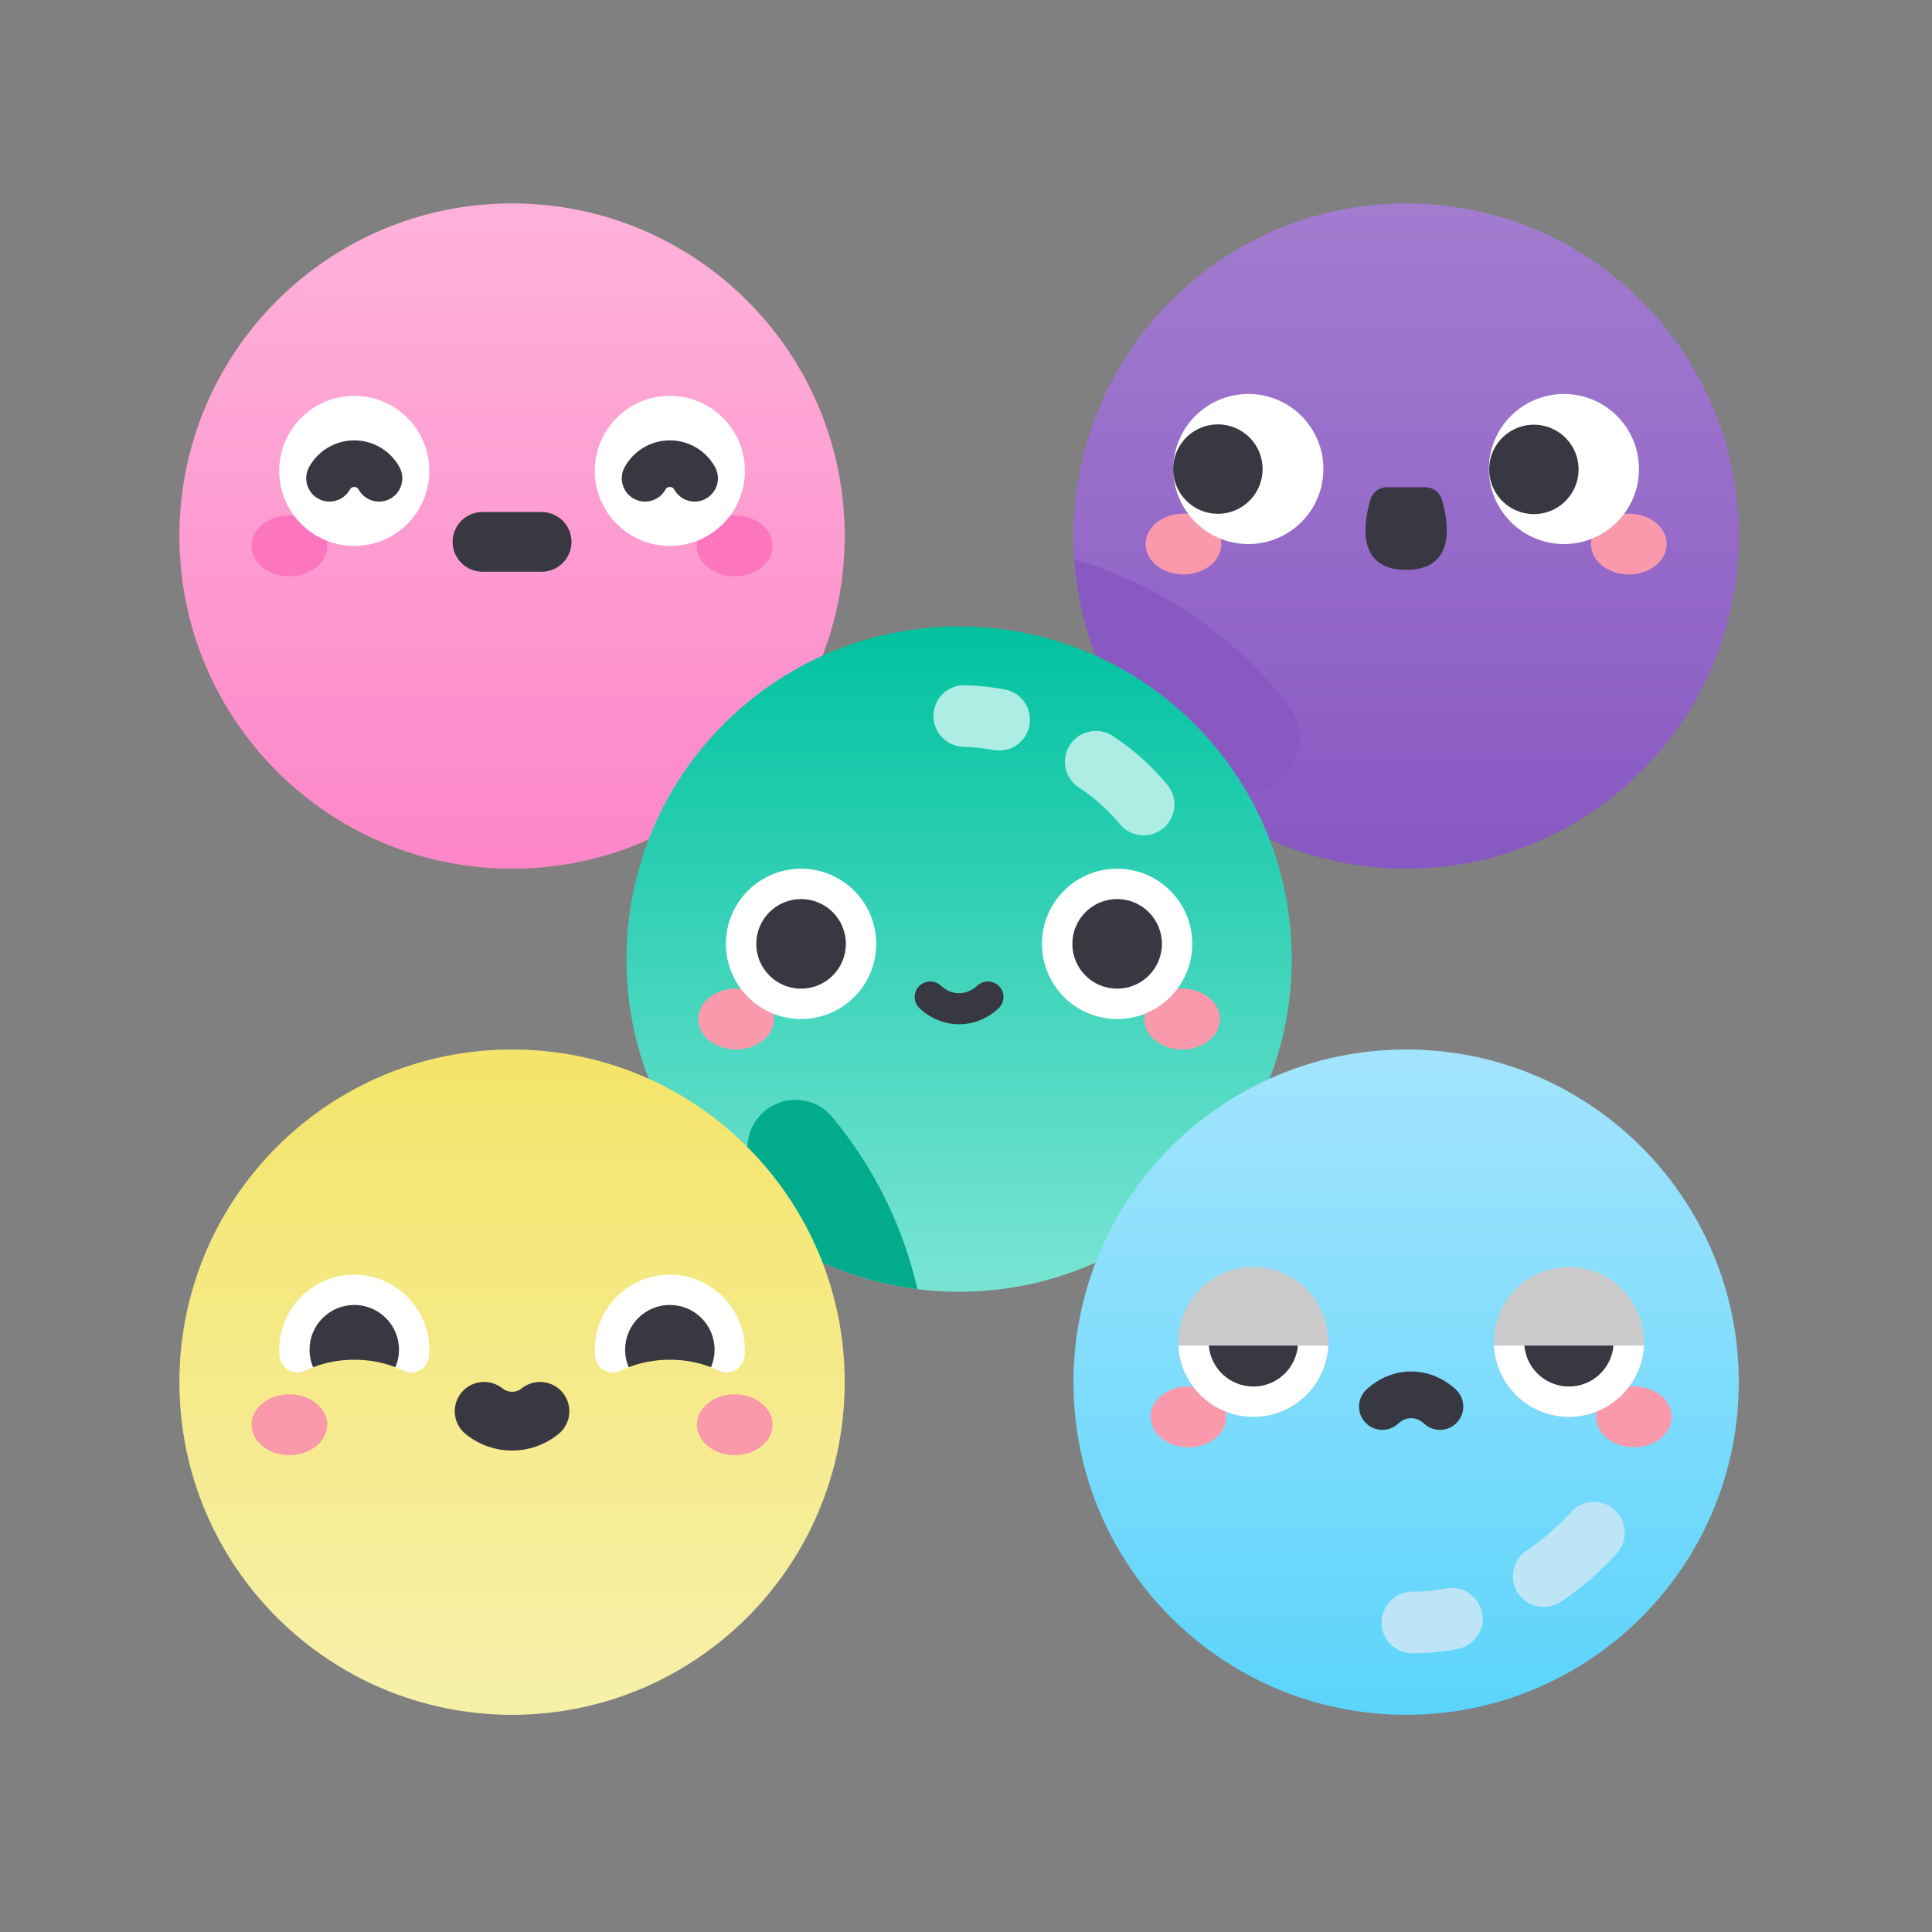 <svg width="140" height="140" viewBox="0 0 140 140" fill="none" xmlns="http://www.w3.org/2000/svg">
<rect x="0" y="0" width="140" height="140" fill="#808080" stroke="none"/>
<g clip-path="url(#clip0_403_2094)">
<path d="M101.895 62.951C115.208 62.951 126 52.158 126 38.845C126 25.532 115.208 14.74 101.895 14.74C88.581 14.74 77.789 25.532 77.789 38.845C77.789 52.158 88.581 62.951 101.895 62.951Z" fill="url(#paint0_linear_403_2094)"/>
<path d="M37.105 62.951C50.419 62.951 61.211 52.158 61.211 38.845C61.211 25.532 50.419 14.74 37.105 14.74C23.792 14.74 13 25.532 13 38.845C13 52.158 23.792 62.951 37.105 62.951Z" fill="url(#paint1_linear_403_2094)"/>
<path d="M20.969 41.764C22.484 41.764 23.712 40.777 23.712 39.56C23.712 38.343 22.484 37.356 20.969 37.356C19.455 37.356 18.227 38.343 18.227 39.56C18.227 40.777 19.455 41.764 20.969 41.764Z" fill="#FD75BE"/>
<path d="M53.241 41.764C54.756 41.764 55.984 40.777 55.984 39.56C55.984 38.343 54.756 37.356 53.241 37.356C51.727 37.356 50.499 38.343 50.499 39.56C50.499 40.777 51.727 41.764 53.241 41.764Z" fill="#FD75BE"/>
<path d="M25.671 39.56C28.674 39.56 31.109 37.125 31.109 34.122C31.109 31.119 28.674 28.684 25.671 28.684C22.668 28.684 20.233 31.119 20.233 34.122C20.233 37.125 22.668 39.56 25.671 39.56Z" fill="white"/>
<path d="M48.539 39.56C51.543 39.56 53.977 37.125 53.977 34.122C53.977 31.119 51.543 28.684 48.539 28.684C45.536 28.684 43.102 31.119 43.102 34.122C43.102 37.125 45.536 39.56 48.539 39.56Z" fill="white"/>
<path d="M27.467 36.348C26.871 36.348 26.294 36.032 25.986 35.473C25.918 35.349 25.812 35.286 25.671 35.286C25.529 35.286 25.424 35.349 25.355 35.473C24.906 36.29 23.88 36.588 23.063 36.139C22.246 35.69 21.948 34.663 22.397 33.846C23.053 32.652 24.308 31.91 25.671 31.91C27.034 31.91 28.289 32.652 28.945 33.846C29.394 34.663 29.096 35.69 28.279 36.139C28.021 36.281 27.742 36.348 27.467 36.348V36.348Z" fill="#383842"/>
<path d="M50.337 36.348C49.741 36.348 49.163 36.032 48.856 35.473C48.787 35.349 48.681 35.286 48.54 35.286C48.399 35.286 48.293 35.349 48.225 35.473C47.776 36.29 46.749 36.588 45.932 36.139C45.115 35.69 44.817 34.663 45.266 33.846C45.923 32.652 47.177 31.91 48.54 31.91C49.903 31.91 51.158 32.652 51.815 33.846C52.264 34.663 51.966 35.69 51.148 36.139C50.891 36.281 50.612 36.348 50.337 36.348V36.348Z" fill="#383842"/>
<path d="M39.248 41.43H34.963C33.768 41.43 32.799 40.461 32.799 39.266C32.799 38.072 33.768 37.103 34.963 37.103H39.248C40.443 37.103 41.412 38.071 41.412 39.266C41.412 40.461 40.444 41.43 39.248 41.43Z" fill="#383842"/>
<path d="M93.057 56.291C94.434 54.914 94.6 52.723 93.414 51.179C89.541 46.136 84.11 42.351 77.849 40.543C78.193 45.489 80.03 50.024 82.911 53.701L88.313 56.891C89.846 57.797 91.798 57.549 93.057 56.291V56.291Z" fill="#8959C3"/>
<path d="M69.5 93.606C82.813 93.606 93.606 82.813 93.606 69.5C93.606 56.187 82.813 45.395 69.5 45.395C56.187 45.395 45.395 56.187 45.395 69.5C45.395 82.813 56.187 93.606 69.5 93.606Z" fill="url(#paint2_linear_403_2094)"/>
<path d="M72.003 54.353C71.278 54.221 70.536 54.142 69.797 54.116C68.564 54.074 67.599 53.039 67.642 51.806C67.685 50.573 68.71 49.613 69.952 49.651C70.905 49.684 71.863 49.786 72.799 49.956C74.013 50.175 74.819 51.338 74.599 52.552C74.379 53.77 73.214 54.572 72.003 54.353V54.353Z" fill="#ADEDE3"/>
<path d="M81.145 59.72C80.285 58.676 79.291 57.785 78.189 57.072C77.154 56.401 76.858 55.018 77.529 53.982C78.199 52.947 79.583 52.651 80.618 53.322C82.104 54.284 83.442 55.481 84.593 56.878C85.378 57.83 85.242 59.239 84.29 60.023C83.342 60.804 81.933 60.676 81.145 59.72V59.72Z" fill="#ADEDE3"/>
<path d="M60.304 80.939C59.002 79.37 56.62 79.285 55.178 80.727C54.145 81.76 53.866 83.328 54.478 84.654L56.998 90.113C59.829 91.834 63.042 92.988 66.481 93.418C65.413 88.756 63.261 84.502 60.304 80.939V80.939Z" fill="#01AB8B"/>
<path d="M37.105 124.261C50.419 124.261 61.211 113.468 61.211 100.155C61.211 86.842 50.419 76.05 37.105 76.05C23.792 76.05 13 86.842 13 100.155C13 113.468 23.792 124.261 37.105 124.261Z" fill="url(#paint3_linear_403_2094)"/>
<path d="M53.34 76.05C54.857 76.05 56.087 75.061 56.087 73.843C56.087 72.624 54.857 71.635 53.34 71.635C51.823 71.635 50.594 72.624 50.594 73.843C50.594 75.061 51.823 76.05 53.34 76.05Z" fill="#FB99AC"/>
<path d="M85.66 76.05C87.177 76.05 88.406 75.061 88.406 73.843C88.406 72.624 87.177 71.635 85.66 71.635C84.143 71.635 82.914 72.624 82.914 73.843C82.914 75.061 84.143 76.05 85.66 76.05Z" fill="#FB99AC"/>
<path d="M58.049 73.842C61.056 73.842 63.495 71.404 63.495 68.396C63.495 65.389 61.056 62.95 58.049 62.95C55.041 62.95 52.602 65.389 52.602 68.396C52.602 71.404 55.041 73.842 58.049 73.842Z" fill="white"/>
<path d="M80.951 73.842C83.959 73.842 86.397 71.404 86.397 68.396C86.397 65.389 83.959 62.95 80.951 62.95C77.944 62.95 75.505 65.389 75.505 68.396C75.505 71.404 77.944 73.842 80.951 73.842Z" fill="white"/>
<path d="M58.049 71.642C59.841 71.642 61.295 70.189 61.295 68.396C61.295 66.604 59.841 65.15 58.049 65.15C56.256 65.15 54.803 66.604 54.803 68.396C54.803 70.189 56.256 71.642 58.049 71.642Z" fill="#383842"/>
<path d="M80.951 71.642C82.744 71.642 84.197 70.189 84.197 68.396C84.197 66.604 82.744 65.15 80.951 65.15C79.159 65.15 77.706 66.604 77.706 68.396C77.706 70.189 79.159 71.642 80.951 71.642Z" fill="#383842"/>
<path d="M69.5 74.223C68.485 74.223 67.471 73.839 66.643 73.072C66.187 72.649 66.16 71.937 66.583 71.481C67.006 71.025 67.718 70.999 68.173 71.421C68.967 72.157 70.033 72.157 70.826 71.421C71.283 70.999 71.994 71.025 72.417 71.481C72.84 71.937 72.813 72.649 72.357 73.072C71.529 73.839 70.515 74.223 69.5 74.223V74.223Z" fill="#383842"/>
<path d="M20.969 105.445C22.484 105.445 23.712 104.458 23.712 103.241C23.712 102.024 22.484 101.037 20.969 101.037C19.455 101.037 18.227 102.024 18.227 103.241C18.227 104.458 19.455 105.445 20.969 105.445Z" fill="#FB99AC"/>
<path d="M53.241 105.445C54.756 105.445 55.984 104.458 55.984 103.241C55.984 102.024 54.756 101.037 53.241 101.037C51.727 101.037 50.499 102.024 50.499 103.241C50.499 104.458 51.727 105.445 53.241 105.445Z" fill="#FB99AC"/>
<path d="M37.105 105.111C35.922 105.111 34.738 104.716 33.75 103.924C32.834 103.191 32.686 101.853 33.42 100.937C34.154 100.021 35.492 99.874 36.408 100.607C36.818 100.936 37.392 100.936 37.803 100.607C38.718 99.874 40.056 100.021 40.79 100.937C41.524 101.853 41.376 103.191 40.46 103.924C39.473 104.716 38.289 105.111 37.105 105.111Z" fill="#383842"/>
<path d="M31.097 97.44C30.915 94.659 28.6 92.439 25.814 92.367C22.746 92.289 20.233 94.753 20.233 97.803C20.233 97.958 20.24 98.111 20.253 98.263C20.33 99.183 21.328 99.731 22.153 99.316C22.326 99.23 22.508 99.151 22.694 99.078L22.69 99.076L25.671 97.378L28.652 99.076L28.648 99.078C28.834 99.151 29.016 99.229 29.189 99.316C30.023 99.735 31.018 99.169 31.092 98.238C31.113 97.977 31.115 97.711 31.097 97.44V97.44Z" fill="white"/>
<path d="M25.671 98.531C26.759 98.531 27.778 98.73 28.652 99.076C28.82 98.685 28.912 98.256 28.912 97.803C28.912 96.013 27.461 94.562 25.671 94.562C23.881 94.562 22.43 96.013 22.43 97.803C22.43 98.256 22.523 98.685 22.69 99.076C23.565 98.73 24.583 98.531 25.671 98.531Z" fill="#383842"/>
<path d="M53.966 97.44C53.784 94.659 51.469 92.439 48.683 92.367C45.614 92.289 43.102 94.753 43.102 97.803C43.102 97.958 43.109 98.111 43.121 98.263C43.199 99.183 44.197 99.731 45.022 99.316C45.194 99.23 45.377 99.151 45.563 99.078L45.559 99.076L48.54 97.505L51.521 99.076L51.517 99.078C51.703 99.151 51.885 99.229 52.057 99.316C52.892 99.735 53.886 99.169 53.96 98.238C53.981 97.977 53.983 97.711 53.966 97.44V97.44Z" fill="white"/>
<path d="M48.54 98.531C49.628 98.531 50.646 98.73 51.521 99.076C51.688 98.685 51.781 98.256 51.781 97.803C51.781 96.013 50.33 94.562 48.54 94.562C46.75 94.562 45.299 96.013 45.299 97.803C45.299 98.256 45.391 98.685 45.559 99.076C46.433 98.73 47.452 98.531 48.54 98.531Z" fill="#383842"/>
<path d="M101.895 124.261C115.208 124.261 126 113.468 126 100.155C126 86.842 115.208 76.05 101.895 76.05C88.581 76.05 77.789 86.842 77.789 100.155C77.789 113.468 88.581 124.261 101.895 124.261Z" fill="url(#paint4_linear_403_2094)"/>
<path d="M102.418 119.803C102.391 119.803 102.364 119.803 102.337 119.803C101.103 119.796 100.108 118.791 100.114 117.557C100.12 116.327 101.12 115.334 102.348 115.334C102.372 115.334 102.395 115.335 102.418 115.335C103.197 115.335 103.991 115.257 104.778 115.103C105.987 114.867 107.162 115.657 107.399 116.868C107.635 118.079 106.844 119.253 105.633 119.489C104.565 119.697 103.484 119.803 102.418 119.803V119.803Z" fill="#BDE5F6"/>
<path d="M110.01 115.463C109.321 114.439 109.593 113.051 110.617 112.362C111.789 111.573 112.877 110.631 113.851 109.562C114.682 108.649 116.095 108.583 117.007 109.414C117.919 110.244 117.985 111.657 117.155 112.57C115.94 113.904 114.58 115.081 113.111 116.069C112.097 116.753 110.705 116.495 110.01 115.463V115.463Z" fill="#BDE5F6"/>
<path d="M86.121 104.874C87.635 104.874 88.863 103.887 88.863 102.67C88.863 101.453 87.635 100.466 86.121 100.466C84.606 100.466 83.378 101.453 83.378 102.67C83.378 103.887 84.606 104.874 86.121 104.874Z" fill="#FB99AC"/>
<path d="M118.392 104.874C119.907 104.874 121.135 103.887 121.135 102.67C121.135 101.453 119.907 100.466 118.392 100.466C116.878 100.466 115.65 101.453 115.65 102.67C115.65 103.887 116.878 104.874 118.392 104.874Z" fill="#FB99AC"/>
<path d="M90.822 102.67C93.822 102.67 96.253 100.239 96.253 97.239C96.253 94.24 93.822 91.808 90.822 91.808C87.823 91.808 85.391 94.24 85.391 97.239C85.391 100.239 87.823 102.67 90.822 102.67Z" fill="#CBCBCB"/>
<path d="M85.391 97.505C85.533 100.382 87.91 102.67 90.822 102.67C93.734 102.67 96.111 100.381 96.253 97.505H85.391Z" fill="white"/>
<path d="M87.593 97.505C87.732 99.167 89.124 100.473 90.822 100.473C92.52 100.473 93.912 99.167 94.05 97.505H87.593Z" fill="#383842"/>
<path d="M113.691 102.67C116.69 102.67 119.122 100.239 119.122 97.239C119.122 94.24 116.69 91.808 113.691 91.808C110.691 91.808 108.26 94.24 108.26 97.239C108.26 100.239 110.691 102.67 113.691 102.67Z" fill="#CBCBCB"/>
<path d="M108.26 97.505C108.402 100.382 110.779 102.67 113.691 102.67C116.602 102.67 118.979 100.381 119.122 97.505H108.26Z" fill="white"/>
<path d="M110.462 97.505C110.601 99.167 111.993 100.473 113.691 100.473C115.388 100.473 116.78 99.167 116.919 97.505H110.462Z" fill="#383842"/>
<path d="M100.168 103.614C99.714 103.614 99.262 103.432 98.93 103.073C98.296 102.389 98.336 101.321 99.02 100.687C100.896 98.949 103.618 98.949 105.493 100.687C106.177 101.321 106.217 102.39 105.583 103.073C104.95 103.757 103.881 103.797 103.197 103.163C102.626 102.634 101.887 102.633 101.315 103.163C100.991 103.465 100.579 103.614 100.168 103.614V103.614Z" fill="#383842"/>
<path d="M85.758 41.627C87.273 41.627 88.501 40.641 88.501 39.424C88.501 38.206 87.273 37.22 85.758 37.22C84.244 37.22 83.016 38.206 83.016 39.424C83.016 40.641 84.244 41.627 85.758 41.627Z" fill="#FB99AC"/>
<path d="M118.03 41.627C119.545 41.627 120.773 40.641 120.773 39.424C120.773 38.206 119.545 37.22 118.03 37.22C116.516 37.22 115.288 38.206 115.288 39.424C115.288 40.641 116.516 41.627 118.03 41.627Z" fill="#FB99AC"/>
<path d="M90.46 39.424C93.463 39.424 95.898 36.989 95.898 33.986C95.898 30.983 93.463 28.548 90.46 28.548C87.457 28.548 85.022 30.983 85.022 33.986C85.022 36.989 87.457 39.424 90.46 39.424Z" fill="white"/>
<path d="M90.544 36.283C91.81 35.018 91.81 32.966 90.544 31.7C89.279 30.435 87.227 30.435 85.962 31.7C84.696 32.966 84.696 35.018 85.962 36.283C87.227 37.549 89.279 37.549 90.544 36.283Z" fill="#383842"/>
<path d="M113.329 39.424C116.332 39.424 118.767 36.989 118.767 33.986C118.767 30.983 116.332 28.548 113.329 28.548C110.326 28.548 107.891 30.983 107.891 33.986C107.891 36.989 110.326 39.424 113.329 39.424Z" fill="white"/>
<path d="M114.304 34.761C114.716 33.019 113.638 31.274 111.896 30.862C110.155 30.45 108.409 31.528 107.997 33.27C107.586 35.012 108.664 36.757 110.405 37.169C112.147 37.581 113.893 36.502 114.304 34.761Z" fill="#383842"/>
<path d="M103.288 35.306H100.501C99.949 35.306 99.462 35.669 99.306 36.199C98.816 37.868 98.252 41.294 101.895 41.294C105.537 41.294 104.973 37.868 104.483 36.199C104.327 35.669 103.84 35.306 103.288 35.306V35.306Z" fill="#383842"/>
</g>
<defs>
<linearGradient id="paint0_linear_403_2094" x1="101.895" y1="62.951" x2="101.895" y2="14.74" gradientUnits="userSpaceOnUse">
<stop offset="0.022" stop-color="#8959C3"/>
<stop offset="1" stop-color="#A27CCF"/>
</linearGradient>
<linearGradient id="paint1_linear_403_2094" x1="37.105" y1="14.74" x2="37.105" y2="62.951" gradientUnits="userSpaceOnUse">
<stop offset="0.021" stop-color="#FFB1DB"/>
<stop offset="1" stop-color="#FD86C8"/>
</linearGradient>
<linearGradient id="paint2_linear_403_2094" x1="69.5" y1="93.606" x2="69.5" y2="45.395" gradientUnits="userSpaceOnUse">
<stop offset="0.021" stop-color="#77E4D3"/>
<stop offset="1" stop-color="#01C2A0"/>
</linearGradient>
<linearGradient id="paint3_linear_403_2094" x1="37.105" y1="124.261" x2="37.105" y2="76.05" gradientUnits="userSpaceOnUse">
<stop offset="0.022" stop-color="#F7F0A9"/>
<stop offset="0.999" stop-color="#F4E46A"/>
</linearGradient>
<linearGradient id="paint4_linear_403_2094" x1="101.895" y1="124.261" x2="101.895" y2="76.05" gradientUnits="userSpaceOnUse">
<stop offset="0.001" stop-color="#5BD4FB"/>
<stop offset="0.978" stop-color="#A2E4FD"/>
</linearGradient>
<clipPath id="clip0_403_2094">
<rect width="113" height="113" fill="white" transform="translate(13 13)"/>
</clipPath>
</defs>
</svg>
